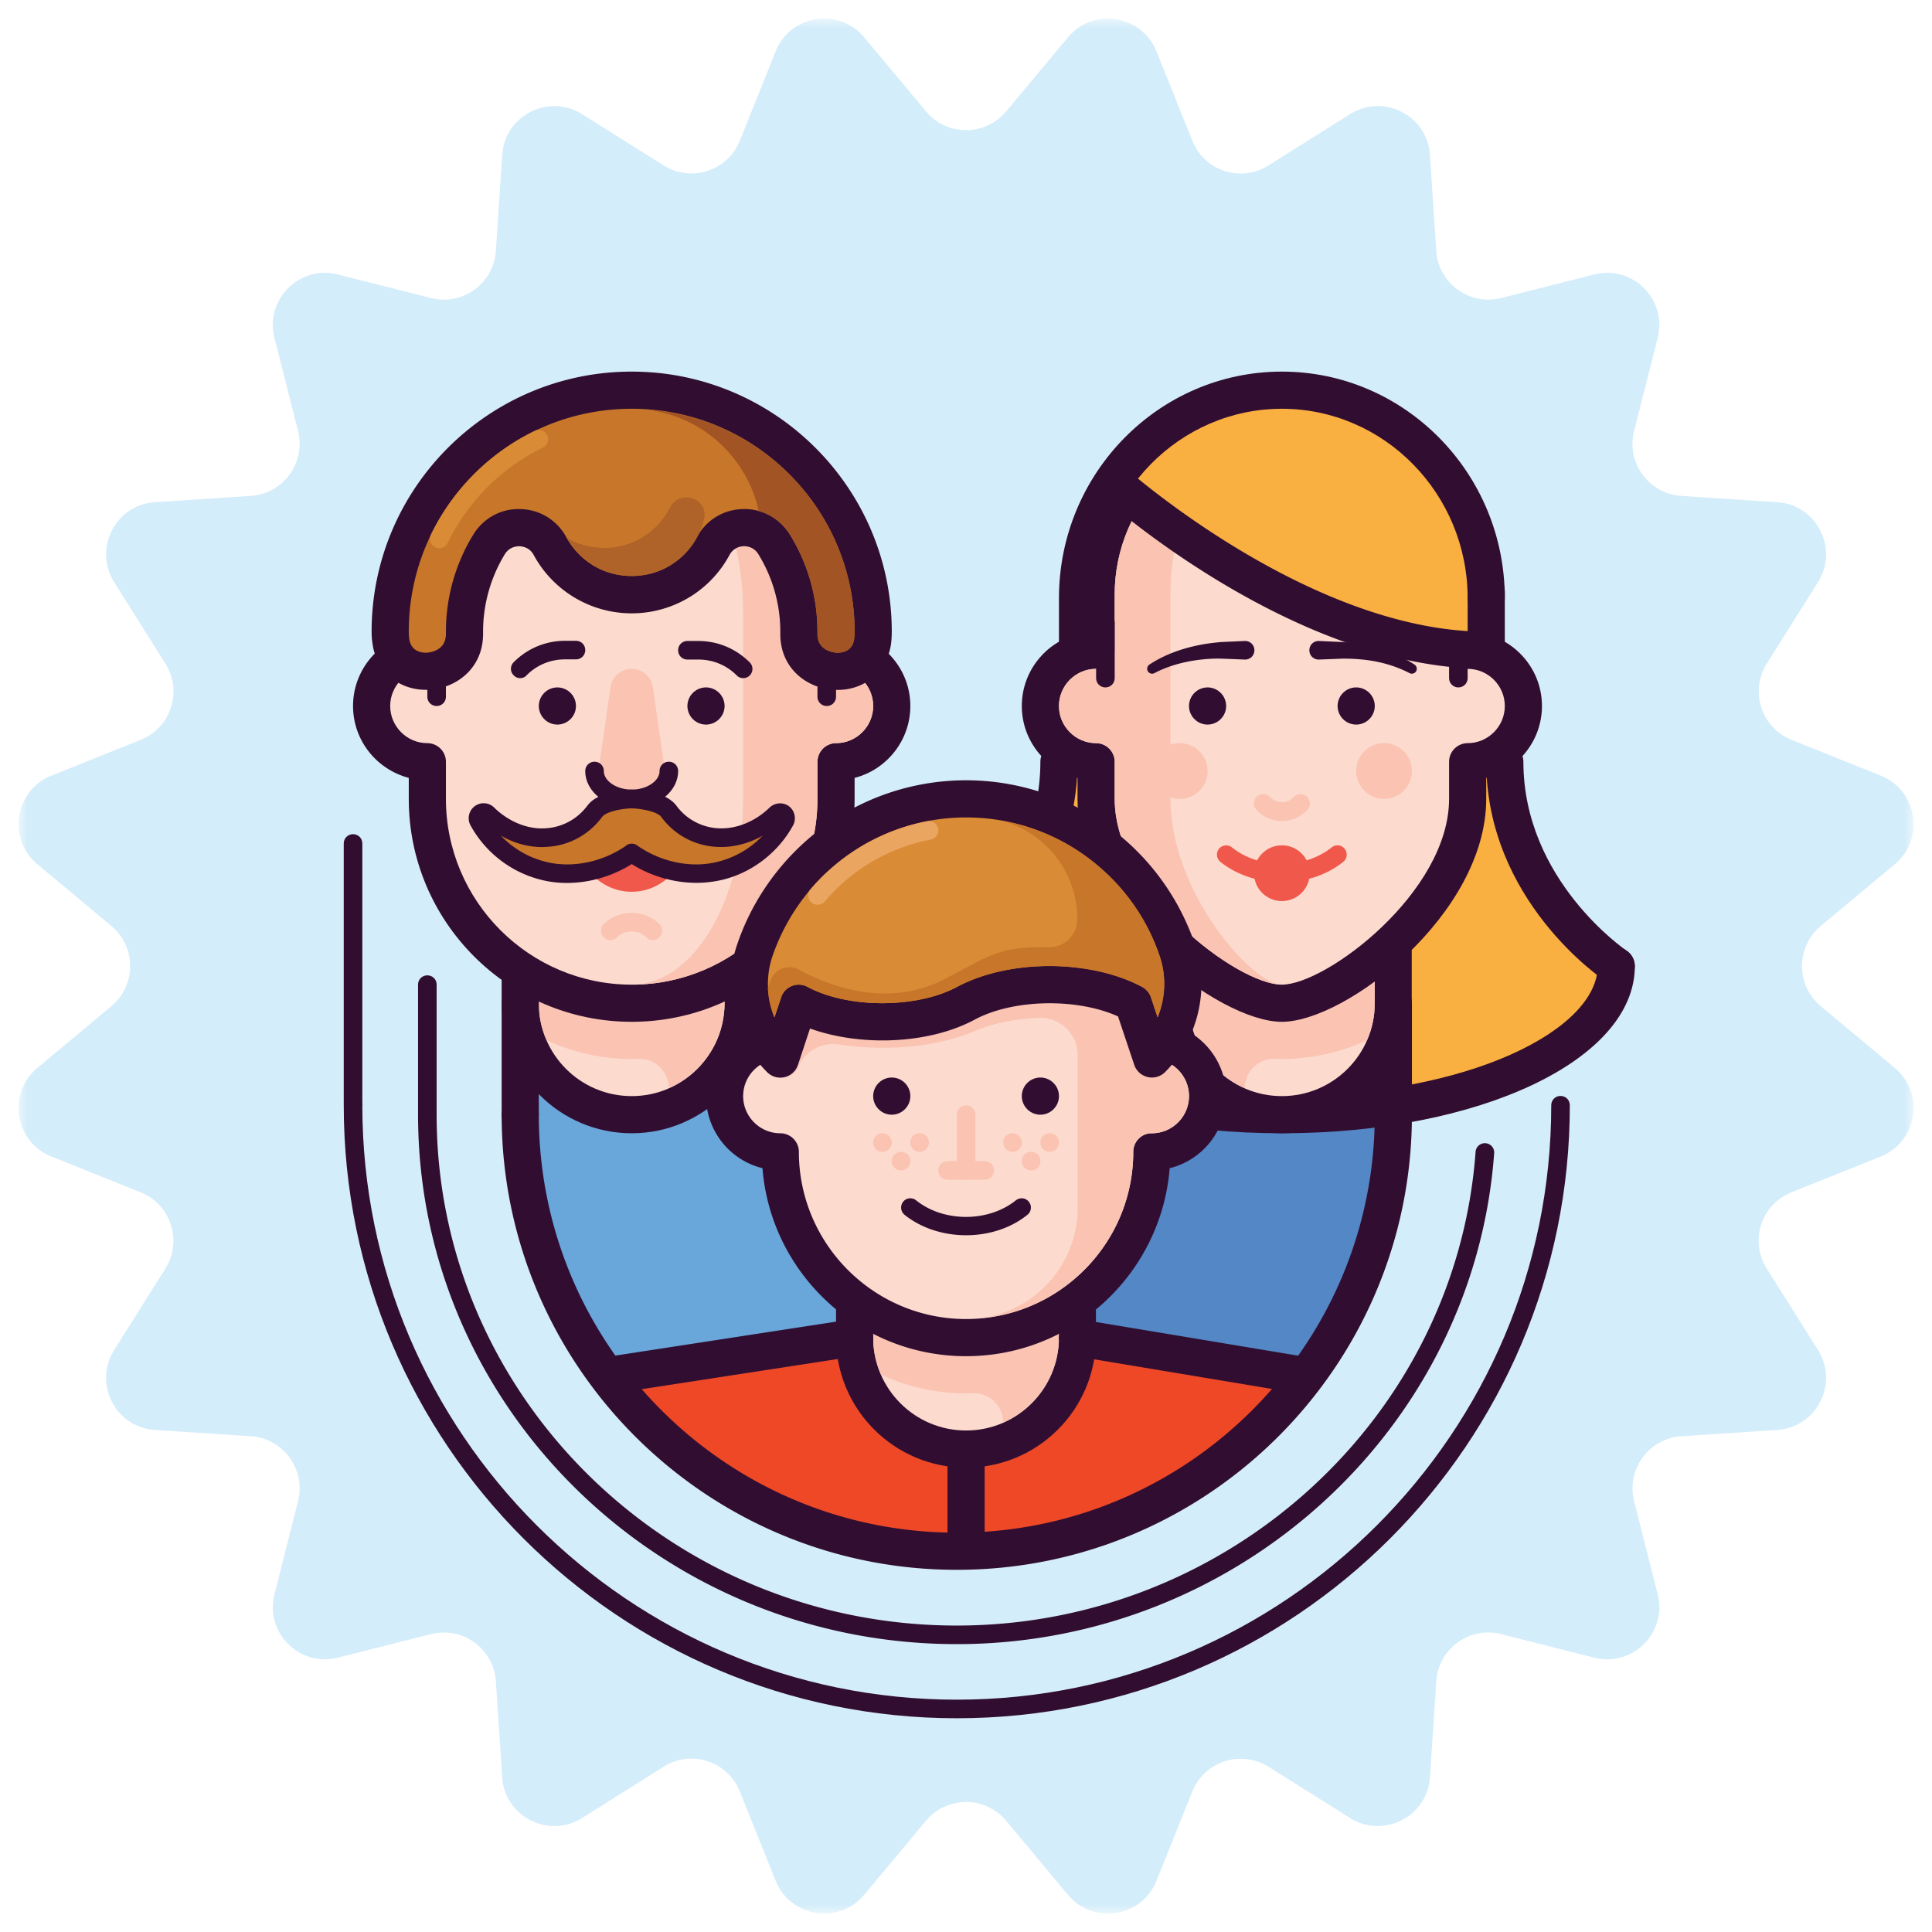 <svg xmlns="http://www.w3.org/2000/svg" xmlns:xlink="http://www.w3.org/1999/xlink" width="104" height="104" viewBox="0 0 104 104"><defs><path id="a" d="M0 .992h102.008V103H0z"/></defs><g fill="none" fill-rule="evenodd"><g transform="translate(1 .008)"><mask id="b" fill="#fff"><use xlink:href="#a"/></mask><path fill="#D4EDFA" d="M97.014 54.156l3.98 3.32c1.63 1.36 1.22 3.97-.75 4.77l-4.81 1.93a2.8 2.8 0 0 0-1.33 4.1l2.76 4.39c1.13 1.8-.07 4.16-2.19 4.3l-5.17.34a2.813 2.813 0 0 0-2.54 3.49l1.27 5.02c.52 2.06-1.35 3.93-3.41 3.41l-5.02-1.27c-1.7-.43-3.37.79-3.49 2.54l-.34 5.17c-.14 2.12-2.5 3.32-4.3 2.19l-4.39-2.76a2.813 2.813 0 0 0-4.1 1.33l-1.93 4.81c-.79 1.97-3.4 2.39-4.77.75l-3.32-3.98a2.81 2.81 0 0 0-4.32 0l-3.32 3.98c-1.36 1.63-3.97 1.22-4.77-.75l-1.93-4.81a2.8 2.8 0 0 0-4.1-1.33l-4.39 2.76c-1.8 1.13-4.16-.07-4.3-2.19l-.34-5.17a2.812 2.812 0 0 0-3.49-2.54l-5.02 1.27c-2.06.52-3.93-1.35-3.41-3.41l1.27-5.02a2.812 2.812 0 0 0-2.54-3.49l-5.17-.34c-2.12-.14-3.32-2.5-2.19-4.3l2.76-4.39c.93-1.48.29-3.45-1.33-4.1l-4.81-1.93c-1.97-.79-2.39-3.4-.75-4.77l3.98-3.32a2.81 2.81 0 0 0 0-4.32l-3.98-3.32c-1.63-1.36-1.22-3.98.75-4.77l4.81-1.93a2.8 2.8 0 0 0 1.33-4.1l-2.76-4.39c-1.13-1.8.07-4.16 2.19-4.3l5.17-.34a2.812 2.812 0 0 0 2.54-3.49l-1.27-5.02c-.52-2.06 1.35-3.93 3.41-3.41l5.02 1.27c1.7.43 3.37-.79 3.49-2.54l.34-5.17c.14-2.12 2.5-3.32 4.3-2.19l4.39 2.76c1.48.93 3.45.29 4.1-1.33l1.93-4.81c.79-1.97 3.4-2.39 4.77-.75l3.32 3.98a2.81 2.81 0 0 0 4.32 0l3.32-3.98c1.36-1.63 3.97-1.22 4.77.75l1.93 4.81a2.8 2.8 0 0 0 4.1 1.33l4.39-2.76c1.8-1.13 4.16.07 4.3 2.19l.34 5.17a2.812 2.812 0 0 0 3.49 2.54l5.02-1.27c2.06-.52 3.93 1.35 3.41 3.41l-1.27 5.02c-.43 1.7.79 3.37 2.54 3.49l5.17.34c2.12.14 3.32 2.5 2.19 4.3l-2.76 4.39a2.812 2.812 0 0 0 1.33 4.1l4.81 1.93c1.97.79 2.39 3.4.75 4.77l-3.98 3.32a2.81 2.81 0 0 0 0 4.32" mask="url(#b)"/></g><path fill="#5387C6" d="M75.004 59.544v.46c0 5.21-1.69 10.01-4.56 13.91l-12.44-1.91v-2.01c.38-.28.74-.59 1.07-.92a9.969 9.969 0 0 0 2.93-7.07c1.39 0 2.55-.93 2.89-2.21 1.32.14 2.7.21 4.11.21 2.1 0 4.12-.16 6-.46"/><path fill="#FAAF41" d="M51.004 52.004c0 4.42 8.06 8 18 8s18-3.58 18-8c0 0-6-4-6-11h-24c0 7-6 11-6 11"/><path fill="#310E31" d="M69.004 61.004c-10.65 0-19-3.95-19-9 0-.55.45-1 1-1s1 .45 1 1c0 3.38 6.83 7 17 7s17-3.62 17-7c0-.55.45-1 1-1s1 .45 1 1c0 5.05-8.35 9-19 9"/><path fill="#FCDACE" d="M69.004 60.004c3.31 0 6-2.69 6-6v-3.48c0-.29-.23-.52-.52-.52h-10.96c-.29 0-.52.23-.52.52v3.48c0 3.31 2.69 6 6 6"/><path fill="#310E31" d="M64.004 51.004v3c0 2.76 2.24 5 5 5s5-2.24 5-5v-3h-10zm5 10c-3.86 0-7-3.14-7-7v-3.48c0-.84.68-1.52 1.52-1.52h10.95c.84 0 1.52.68 1.52 1.52v3.48c.01 3.86-3.13 7-6.99 7z"/><path fill="#FAC3B2" d="M64.104 54.944c-.06-.31-.1-.62-.1-.94v-3h10v3c0 .71-.15 1.38-.42 1.99a10.937 10.937 0 0 1-4.58 1.01c-.12 0-.24 0-.35-.01a1.587 1.587 0 0 0-1.65 1.58 5.1 5.1 0 0 1-2.58-2.59h-.01l-.03-.1a4.74 4.74 0 0 1-.24-.74c-.01-.06-.03-.13-.04-.2"/><path fill="#FCDACE" d="M59.004 35.004v-3c0-5.52 4.48-10 10-10s10 4.48 10 10v3c1.66 0 3 1.34 3 3s-1.34 3-3 3v2c0 5.52-7 11-10 11s-10-5.48-10-11v-2c-1.66 0-3-1.34-3-3s1.34-3 3-3"/><path fill="#310E31" d="M69.004 23.004c-4.96 0-9 4.04-9 9v3c0 .55-.45 1-1 1-1.1 0-2 .9-2 2s.9 2 2 2c.55 0 1 .45 1 1v2c0 5.03 6.62 10 9 10s9-4.97 9-10v-2c0-.55.45-1 1-1 1.1 0 2-.9 2-2s-.9-2-2-2c-.55 0-1-.45-1-1v-3c0-4.96-4.04-9-9-9m0 32c-3.44 0-11-5.8-11-12v-1.13c-1.72-.45-3-2.01-3-3.87 0-1.86 1.28-3.43 3-3.87v-2.13c0-6.07 4.93-11 11-11s11 4.93 11 11v2.13c1.72.45 3 2.01 3 3.87 0 1.86-1.28 3.43-3 3.87v1.13c0 6.2-7.56 12-11 12"/><path fill="#FAC3B2" d="M59.004 36.004c.55 0 1-.45 1-1v-3c0-4.96 4.04-9 9-9-3.31 0-6 4.04-6 9v11c0 5.03 4.41 10 6 10-2.38 0-9-4.97-9-10v-2c0-.55-.45-1-1-1-1.1 0-2-.9-2-2s.9-2 2-2"/><path fill="#310E31" d="M64.004 38.004c0 .55.45 1 1 1s1-.45 1-1-.45-1-1-1-1 .45-1 1"/><path fill="#F0584B" d="M67.504 47.004c0 .83.67 1.5 1.5 1.5s1.5-.67 1.5-1.5-.67-1.5-1.5-1.5-1.5.67-1.5 1.5"/><path fill="#FAC3B2" d="M69.004 44.194c-.52 0-1-.21-1.37-.6-.19-.2-.18-.52.02-.71.2-.19.52-.18.71.02.17.18.4.28.64.28s.46-.1.64-.28c.19-.2.5-.21.71-.02.2.19.21.51.02.71-.37.39-.85.6-1.37.6"/><path fill="#310E31" d="M67.004 35.504l-1.28-.05c-.41-.01-.82.02-1.23.07-.82.11-1.63.33-2.35.71-.13.07-.29.02-.36-.11-.07-.12-.02-.28.09-.35.76-.5 1.62-.82 2.49-1.01.44-.1.89-.16 1.34-.2l1.3-.06c.28-.01.51.2.52.48.01.28-.2.51-.48.52h-.04zm4-1l1.31.06c.45.04.9.1 1.34.2.88.2 1.73.51 2.49 1.01.12.08.16.25.08.37a.27.27 0 0 1-.35.09c-.73-.38-1.53-.61-2.35-.71-.41-.05-.82-.07-1.23-.07l-1.29.05c-.28.01-.51-.2-.52-.48-.01-.28.2-.51.48-.52h.04zm1 3.5c0 .55.45 1 1 1s1-.45 1-1-.45-1-1-1-1 .45-1 1"/><path fill="#F0584B" d="M69.004 47.494c-1.2 0-2.4-.37-3.31-1.1a.505.505 0 0 1-.08-.7c.17-.21.49-.25.7-.08 1.48 1.19 3.89 1.19 5.37 0 .22-.17.53-.14.7.08.17.22.14.53-.08.7-.9.73-2.1 1.1-3.3 1.1"/><path fill="#310E31" d="M78.504 37.004c.28 0 .5-.22.5-.5v-2c0-.28-.22-.5-.5-.5s-.5.22-.5.5v2c0 .28.22.5.5.5m-19 0c.28 0 .5-.22.5-.5v-3c0-.28-.22-.5-.5-.5s-.5.22-.5.5v3c0 .28.22.5.5.5"/><path fill="#FAC3B2" d="M74.504 40.004a1.5 1.5 0 1 1 0 3 1.5 1.5 0 0 1 0-3m-11 0a1.5 1.5 0 1 1 0 3 1.5 1.5 0 0 1 0-3"/><path fill="#FAAF41" d="M59.884 25.814l1.73 1.73s7.52 7.47 16.8 7.47h1.87v-2.8c0-6.19-5.01-11.2-11.2-11.2-3.82-.01-7.19 1.89-9.2 4.8"/><path fill="#310E31" d="M80.004 36.004c-10.21 0-20.24-8.88-20.67-9.25a.998.998 0 1 1 1.33-1.49c.1.08 9.9 8.74 19.34 8.74.55 0 1 .45 1 1s-.45 1-1 1"/><path fill="#310E31" d="M58.004 36.004c-.55 0-1-.45-1-1v-2.8c0-6.73 5.38-12.2 12-12.2s12 5.47 12 12.2c0 .55-.45 1-1 1s-1-.45-1-1c0-5.62-4.49-10.2-10-10.2s-10 4.58-10 10.2v2.8c0 .55-.45 1-1 1m-7 17c-.32 0-.64-.16-.83-.44-.31-.46-.18-1.08.27-1.39.06-.04 5.56-3.81 5.56-10.17 0-.55.45-1 1-1s1 .45 1 1c0 7.45-6.18 11.66-6.45 11.83-.17.12-.36.17-.55.17m36 0c-.19 0-.38-.05-.55-.17-.27-.17-6.45-4.38-6.45-11.83 0-.55.45-1 1-1s1 .45 1 1c0 6.39 5.5 10.13 5.55 10.17.46.31.58.93.28 1.39-.19.28-.51.44-.83.44"/><path fill="#310E31" d="M80.004 35.834c-.55 0-1-.45-1-1v-3c0-.55.45-1 1-1s1 .45 1 1v3c0 .55-.45 1-1 1"/><path fill="#69A6DA" d="M46.004 69.994v2.01l-13.43 1.92a23.403 23.403 0 0 1-4.57-13.92v-6c0 3.31 2.69 6 6 6s6-2.69 6-6v-1.78c.15-.09.29-.19.43-.29-.27 1.45.04 2.95.84 4.17a2.967 2.967 0 0 0-2.27 2.9c0 .83.34 1.58.88 2.12s1.29.88 2.12.88c0 3.27 1.57 6.17 4 7.99"/><path fill="#EE4827" d="M70.445 73.914c-4.28 5.82-11.171 9.59-18.94 9.59-7.77 0-14.662-3.77-18.932-9.58l13.431-1.92c0 3.31 2.69 6 6 6s6-2.69 6-6l12.44 1.91z"/><path fill="#FCDACE" d="M34.004 60.004c-3.31 0-6-2.69-6-6v-3.48c0-.29.23-.52.52-.52h10.95c.29 0 .52.23.52.52v3.48c.01 3.31-2.68 6-5.99 6"/><path fill="#310E31" d="M29.004 51.004v3c0 2.76 2.24 5 5 5s5-2.24 5-5v-3h-10zm5 10c-3.86 0-7-3.14-7-7v-3.48c0-.84.68-1.52 1.52-1.52h10.95c.84 0 1.52.68 1.52 1.52v3.48c.01 3.86-3.13 7-6.99 7z"/><path fill="#FAC3B2" d="M38.904 54.944c.06-.3.1-.62.1-.94v-3h-10v3c0 .71.15 1.38.42 1.99a10.94 10.94 0 0 0 4.58 1.01c.12 0 .24 0 .35-.01.9-.03 1.65.68 1.65 1.58a5.1 5.1 0 0 0 2.58-2.59h.01l.03-.1c.1-.24.18-.48.24-.74.01-.06.03-.13.04-.2"/><path fill="#FCDACE" d="M45.004 35.004v-2c0-6.08-4.92-11-11-11s-11 4.92-11 11v2c-1.66 0-3 1.34-3 3s1.34 3 3 3v2c0 6.08 4.92 11 11 11s11-4.92 11-11v-2c1.66 0 3-1.34 3-3s-1.34-3-3-3"/><path fill="#310E31" d="M34.004 23.004c-5.51 0-10 4.49-10 10v2c0 .55-.45 1-1 1-1.1 0-2 .9-2 2s.9 2 2 2c.55 0 1 .45 1 1v2c0 5.51 4.49 10 10 10s10-4.49 10-10v-2c0-.55.45-1 1-1 1.1 0 2-.9 2-2s-.9-2-2-2c-.55 0-1-.45-1-1v-2c0-5.51-4.49-10-10-10m0 32c-6.62 0-12-5.38-12-12v-1.13c-1.72-.45-3-2.01-3-3.87 0-1.86 1.28-3.43 3-3.87v-1.13c0-6.62 5.38-12 12-12s12 5.38 12 12v1.13c1.72.45 3 2.01 3 3.87 0 1.86-1.28 3.43-3 3.87v1.13c0 6.62-5.38 12-12 12"/><path fill="#FAC3B2" d="M45.004 36.004c-.55 0-1-.45-1-1v-2c0-5.51-4.49-10-10-10 3.31 0 6 4.49 6 10v10c0 5.51-2.69 10-6 10 5.51 0 10-4.49 10-10v-2c0-.55.45-1 1-1 1.1 0 2-.9 2-2s-.9-2-2-2"/><path fill="#FAC3B2" d="M34.004 43.004c-1.06 0-1.87-.93-1.72-1.98l.58-4.03a1.152 1.152 0 0 1 2.28 0l.58 4.03c.15 1.05-.66 1.98-1.72 1.98"/><path fill="#310E31" d="M39.004 38.004c0 .55-.45 1-1 1s-1-.45-1-1 .45-1 1-1 1 .45 1 1m-5 5.5c-1.38 0-2.5-.9-2.5-2 0-.28.22-.5.5-.5s.5.22.5.5c0 .54.69 1 1.5 1s1.5-.46 1.5-1c0-.28.22-.5.5-.5s.5.22.5.5c0 1.1-1.12 2-2.5 2m6-7a.47.47 0 0 1-.35-.15c-.55-.55-1.28-.85-2.06-.85h-.59c-.28 0-.5-.22-.5-.5s.22-.5.5-.5h.58c1.05 0 2.03.41 2.77 1.15a.495.495 0 0 1-.35.85m-12 0a.47.47 0 0 1-.35-.15c-.2-.19-.2-.51 0-.71.74-.74 1.72-1.15 2.77-1.15h.58c.28 0 .5.22.5.5s-.22.5-.5.5h-.59c-.78 0-1.51.3-2.06.85-.09.11-.22.16-.35.16"/><path fill="#F0584B" d="M34.004 48.004c-.91 0-1.75-.42-2.38-1.18a.512.512 0 0 1-.07-.53c.08-.18.26-.29.45-.29h4c.19 0 .37.11.45.29.08.18.06.38-.07.53-.63.76-1.47 1.18-2.38 1.18"/><path fill="#C87629" d="M42.124 43.774a.317.317 0 0 0-.36.05c-.91.89-2.11 1.33-3.19 1.25a3.457 3.457 0 0 1-2.57-1.41c-.47-.63-2-.66-2-.66s-1.53.03-1.99.66c-.57.77-1.48 1.34-2.57 1.41-1.08.08-2.28-.36-3.19-1.25a.301.301 0 0 0-.36-.05c-.15.08-.2.26-.12.41.67 1.24 1.9 2.3 3.46 2.68 1.55.4 3.36.05 4.77-.95h.02c1.41 1 3.22 1.35 4.77.95 1.56-.38 2.8-1.44 3.46-2.68a.32.32 0 0 0-.13-.41"/><path fill="#310E31" d="M34.004 45.414c.11 0 .21.03.3.1 1.28.9 2.94 1.24 4.35.87a4.97 4.97 0 0 0 2.4-1.4c-.79.45-1.67.66-2.52.6a3.941 3.941 0 0 1-2.94-1.61c-.21-.28-1.06-.45-1.6-.46-.5.01-1.36.17-1.58.46-.7.95-1.77 1.54-2.94 1.61-.85.07-1.73-.15-2.51-.6a4.94 4.94 0 0 0 2.39 1.4c1.41.37 3.08.03 4.36-.87.08-.07.19-.1.29-.1zm3.49 2.11c-1.2 0-2.44-.35-3.49-1.01-1.47.93-3.32 1.25-4.9.84a5.99 5.99 0 0 1-3.78-2.93c-.1-.19-.12-.4-.06-.61a.804.804 0 0 1 1.34-.34c.79.77 1.83 1.19 2.8 1.11.88-.06 1.68-.5 2.21-1.21.58-.79 2.09-.86 2.39-.87.32.01 1.82.08 2.41.87.52.71 1.33 1.15 2.2 1.21.97.07 2.02-.34 2.81-1.11.25-.24.63-.3.94-.14.19.1.33.27.39.48.06.21.04.42-.06.61-.78 1.44-2.19 2.54-3.78 2.93-.47.11-.94.17-1.42.17zm14.01 36.98c-13.51 0-24.5-10.99-24.5-24.5 0-.55.45-1 1-1s1 .45 1 1c0 12.41 10.09 22.5 22.5 22.5s22.5-10.09 22.5-22.5c0-.55.45-1 1-1s1 .45 1 1c0 13.51-10.99 24.5-24.5 24.5"/><path fill="#310E31" d="M51.504 88.504c-15.99 0-29-12.79-29-28.5 0-.28.22-.5.5-.5s.5.22.5.5c0 15.16 12.56 27.5 28 27.5 14.63 0 26.9-11.22 27.93-25.54a.503.503 0 0 1 1 .08c-1.07 14.84-13.78 26.46-28.93 26.46m-7-50.5c-.28 0-.5-.22-.5-.5v-2c0-.28.22-.5.5-.5s.5.22.5.5v2c0 .28-.22.5-.5.5m-21 0c-.28 0-.5-.22-.5-.5v-2c0-.28.22-.5.5-.5s.5.22.5.5v2c0 .28-.22.5-.5.5"/><path fill="#FAC3B2" d="M35.144 50.604a.47.47 0 0 1-.35-.15c-.42-.42-1.15-.42-1.58 0-.2.2-.51.2-.71 0-.2-.19-.2-.51 0-.71.8-.8 2.19-.8 2.99 0 .2.2.2.51 0 .71a.47.47 0 0 1-.35.15"/><path fill="#C87629" d="M34.004 21.004c-7.18 0-13 5.82-13 13 0 .16.01.31.03.47.28 2.43 3.97 2.1 3.97-.34v-.13c0-1.72.48-3.33 1.32-4.7.77-1.25 2.59-1.2 3.29.1.36.66.88 1.26 1.57 1.74 1.67 1.15 3.96 1.15 5.63 0 .69-.48 1.21-1.08 1.57-1.74.7-1.29 2.52-1.35 3.29-.1a8.969 8.969 0 0 1 1.33 4.7v.12c0 2.45 3.69 2.78 3.97.34.02-.15.03-.3.03-.46 0-7.18-5.82-13-13-13"/><path fill="#310E31" d="M34.004 22.004c-6.62 0-12 5.38-12 12 0 .12.01.24.02.35.09.75.71.79.97.78.1-.01 1.01-.08 1.01-1.01v-.12c0-1.85.51-3.65 1.47-5.22.55-.9 1.51-1.42 2.55-1.38 1.05.03 1.97.6 2.47 1.53.3.55.72 1.02 1.26 1.39 1.32.91 3.17.91 4.49 0 .54-.37.96-.84 1.26-1.39.5-.93 1.42-1.5 2.47-1.53 1.04-.04 2 .49 2.55 1.38a9.909 9.909 0 0 1 1.48 5.22v.12c0 .92.9 1 1.01 1.01.26.01.89-.03.97-.78.01-.11.02-.23.02-.35 0-6.62-5.38-12-12-12m-11.08 15.13c-1.51 0-2.71-1.05-2.88-2.55-.03-.19-.04-.38-.04-.58 0-7.72 6.28-14 14-14s14 6.28 14 14c0 .2-.01.39-.03.58-.18 1.57-1.47 2.64-3.08 2.55-1.44-.08-2.89-1.14-2.89-3v-.13c0-1.48-.41-2.92-1.18-4.17a.88.88 0 0 0-.79-.43c-.16 0-.54.06-.77.48a5.97 5.97 0 0 1-1.88 2.09 6 6 0 0 1-8.65-2.09c-.22-.42-.61-.47-.77-.48-.16 0-.54.03-.79.43a8.025 8.025 0 0 0-1.17 4.17v.12c0 1.86-1.45 2.92-2.89 3-.07.01-.13.01-.19.01"/><path fill="#D98B36" d="M23.644 29.504a.5.5 0 0 1-.45-.72c1.18-2.43 3.16-4.41 5.59-5.59a.5.5 0 1 1 .44.9c-2.22 1.08-4.04 2.9-5.12 5.12a.5.5 0 0 1-.46.29"/><path fill="#310E31" d="M31.004 38.004c0 .55-.45 1-1 1s-1-.45-1-1 .45-1 1-1 1 .45 1 1"/><path fill="#FCDACE" d="M52.004 78.004c-3.31 0-6-2.69-6-6v-3.48c0-.29.23-.52.52-.52h10.95c.29 0 .52.23.52.52v3.48c.01 3.31-2.68 6-5.99 6"/><path fill="#310E31" d="M47.004 69.004v3c0 2.76 2.24 5 5 5s5-2.24 5-5v-3h-10zm5 10c-3.86 0-7-3.14-7-7v-3.48c0-.84.68-1.52 1.52-1.52h10.95c.84 0 1.52.68 1.52 1.52v3.48c.01 3.86-3.13 7-6.99 7z"/><path fill="#FAC3B2" d="M56.904 72.944c.06-.3.1-.62.1-.94v-3h-10v3c0 .71.15 1.38.42 1.99 1.39.64 2.94 1.01 4.58 1.01.12 0 .24 0 .35-.01a1.587 1.587 0 0 1 1.65 1.58 5.1 5.1 0 0 0 2.58-2.59h.01l.03-.1a4.74 4.74 0 0 0 .24-.74c.01-.06.03-.13.04-.2"/><path fill="#FCDACE" d="M42.004 56.004v-1c0-5.52 4.48-10 10-10s10 4.48 10 10v1c1.66 0 3 1.34 3 3s-1.34 3-3 3c0 5.52-4.48 10-10 10s-10-4.48-10-10c-1.66 0-3-1.34-3-3s1.34-3 3-3"/><path fill="#310E31" d="M52.004 46.004c-4.96 0-9 4.04-9 9v1c0 .55-.45 1-1 1-1.1 0-2 .9-2 2s.9 2 2 2c.55 0 1 .45 1 1 0 4.96 4.04 9 9 9s9-4.04 9-9c0-.55.45-1 1-1 1.1 0 2-.9 2-2s-.9-2-2-2c-.55 0-1-.45-1-1v-1c0-4.96-4.04-9-9-9m0 27c-5.77 0-10.51-4.46-10.96-10.12a4 4 0 0 1-3.04-3.88c0-1.86 1.28-3.43 3-3.87v-.13c0-6.07 4.93-11 11-11s11 4.93 11 11v.13c1.72.44 3 2.01 3 3.87a4 4 0 0 1-3.04 3.88c-.45 5.66-5.19 10.12-10.96 10.12"/><path fill="#FAC3B2" d="M61.954 57.004c-.53.01-.95-.47-.95-1v-4c0-4.76-3.71-8.65-8.39-8.97a6.001 6.001 0 0 1 5.39 5.97v.85c-1.91-.22-4.06-.02-5.53.62-2.45 1.07-6.12 1.2-8.87.39l-.6 1.46v4.7c0 .51-.39.92-.88.98.04 0 .07.01.11 0 .34-.07.61-.27.72-.53l.02-.04c.36-.87 1.27-1.35 2.2-1.21 2.47.39 5.3.14 7.31-.73.96-.42 2.2-.65 3.48-.7 1.12-.04 2.05.88 2.05 2v8.21a6 6 0 0 1-5.39 5.97c4.67-.32 8.38-4.21 8.38-8.97 0-.53.42-1.01.95-1 1.12.03 2.05-.88 2.05-2s-.92-2.03-2.05-2"/><path fill="#D98B36" d="M42.004 57.004a5.711 5.711 0 0 1-1.38-5.83c.67-1.99 1.85-3.75 3.38-5.12a11.96 11.96 0 0 1 8-3.06c3.07 0 5.88 1.16 8 3.06 1.53 1.37 2.71 3.13 3.38 5.12.69 2.04.15 4.3-1.38 5.83l-1-3c-2.49-1.33-6.51-1.33-9 0s-6.51 1.33-9 0l-1 3z"/><path fill="#310E31" d="M52.004 44.004c-2.71 0-5.32.99-7.33 2.8-1.42 1.27-2.49 2.9-3.1 4.69-.36 1.08-.3 2.24.12 3.27l.36-1.08c.09-.28.3-.5.58-.61.28-.11.58-.09.84.05 2.18 1.17 5.87 1.17 8.05 0 2.79-1.5 7.16-1.5 9.95 0 .22.12.4.32.48.56l.36 1.08c.42-1.03.48-2.2.12-3.27-.6-1.8-1.67-3.42-3.1-4.69a10.94 10.94 0 0 0-7.33-2.8m10 14c-.08 0-.15-.01-.23-.03a1 1 0 0 1-.72-.66l-.87-2.6c-2.21-1-5.64-.94-7.71.17-2.45 1.32-6.12 1.47-8.87.48l-.65 1.96a1 1 0 0 1-1.66.39c-1.78-1.78-2.42-4.47-1.62-6.85.71-2.12 1.98-4.04 3.66-5.55a13.006 13.006 0 0 1 17.34 0c1.68 1.5 2.94 3.42 3.66 5.55.8 2.38.16 5.07-1.62 6.85-.19.19-.45.29-.71.29"/><path fill="#EAA560" d="M44.004 48.704a.506.506 0 0 1-.38-.83c.33-.38.68-.75 1.05-1.07a11.05 11.05 0 0 1 5.24-2.6c.26-.05.53.12.59.4.05.27-.12.53-.4.59a9.966 9.966 0 0 0-4.76 2.36c-.33.3-.66.63-.95.98-.11.11-.25.17-.39.17"/><path fill="#C87629" d="M62.434 51.494c-.6-1.8-1.67-3.42-3.1-4.69-1.57-1.4-3.49-2.31-5.54-2.65a5.47 5.47 0 0 1 4.2 5.32c0 .84-.68 1.52-1.51 1.52h-.49c-2.34 0-2.88.55-5.2 1.74-2.49 1.27-5.32.8-7.77-.53a1.084 1.084 0 0 0-1.56.61l-.13.38c.03.54.14 1.07.35 1.57l.36-1.08c.09-.28.3-.5.58-.61.28-.11.58-.09.84.05 2.18 1.17 5.87 1.17 8.05 0 1.41-.75 3.2-1.12 4.99-1.12.84 0 1.67.09 2.47.25.92.19 1.78.48 2.53.88.21.12.37.32.45.55l.36 1.08c.42-1.02.48-2.19.12-3.27"/><path fill="#FAC3B2" d="M53.004 63.504h-2c-.28 0-.5-.22-.5-.5s.22-.5.5-.5h2c.28 0 .5.22.5.5s-.22.5-.5.5"/><path fill="#310E31" d="M57.004 59.004c0 .55-.45 1-1 1s-1-.45-1-1 .45-1 1-1 1 .45 1 1m-8 0c0 .55-.45 1-1 1s-1-.45-1-1 .45-1 1-1 1 .45 1 1m3 7.49c-1.2 0-2.4-.37-3.31-1.1a.503.503 0 0 1-.08-.7c.17-.22.49-.25.7-.08 1.48 1.19 3.89 1.19 5.37 0 .22-.17.53-.14.7.08.17.21.14.53-.08.7-.9.73-2.1 1.1-3.3 1.1"/><path fill="#FAC3B2" d="M52.004 63.504c-.28 0-.5-.22-.5-.5v-3c0-.28.22-.5.5-.5s.5.22.5.5v3c0 .28-.22.5-.5.5"/><path fill="#A25425" d="M34.724 22.044a7.01 7.01 0 0 1 6.12 5.47c.69.19 1.3.63 1.69 1.27a9.991 9.991 0 0 1 1.47 5.22v.12c0 .92.9 1 1.01 1.01.26.02.89-.03.97-.78.01-.12.02-.23.02-.35 0-6.38-5-11.59-11.28-11.96"/><path fill="#AF6328" d="M37.904 27.924c.25-1.11-1.32-1.61-1.84-.6-.18.36-.43.7-.73 1.01-1.3 1.3-3.27 1.5-4.79.64.84 1.47 2.56 2.37 4.46 1.91a3.97 3.97 0 0 0 2.88-2.88c0-.03.01-.05.02-.08"/><path fill="#FAC3B2" d="M54.504 61.004a.5.5 0 1 1 0 1 .5.5 0 0 1 0-1m2 0a.5.5 0 1 1 0 1 .5.5 0 0 1 0-1m-1 1a.5.5 0 1 1 0 1 .5.5 0 0 1 0-1m-8-1a.5.5 0 1 1 0 1 .5.5 0 0 1 0-1m2 0a.5.5 0 1 1 0 1 .5.5 0 0 1 0-1m-1 1a.5.5 0 1 1 0 1 .5.5 0 0 1 0-1"/><path fill="#310E31" d="M75.004 61.004c-.55 0-1-.45-1-1v-6c0-.55.45-1 1-1s1 .45 1 1v6c0 .55-.45 1-1 1m-47 0c-.55 0-1-.45-1-1v-6c0-.55.45-1 1-1s1 .45 1 1v6c0 .55-.45 1-1 1m42 14c-.05 0-.11 0-.17-.01l-12-2c-.54-.09-.91-.61-.82-1.15.09-.54.6-.92 1.15-.82l12 2c.54.09.91.61.82 1.15a.99.99 0 0 1-.98.83m-37 0a1 1 0 0 1-.99-.85.998.998 0 0 1 .84-1.14l13-2a.99.99 0 0 1 1.14.84.998.998 0 0 1-.84 1.14l-13 2c-.05.01-.1.01-.15.01m19 9c-.55 0-1-.45-1-1v-5c0-.55.45-1 1-1s1 .45 1 1v5c0 .55-.45 1-1 1m-29-23.5c-.28 0-.5-.22-.5-.5v-7c0-.28.22-.5.5-.5s.5.22.5.5v7c0 .28-.22.5-.5.5"/><path fill="#310E31" d="M51.504 92.494c-18.2 0-33-14.8-33-33 0-.28.22-.5.5-.5s.5.22.5.5c0 17.64 14.36 32 32 32s32-14.36 32-32c0-.28.22-.5.5-.5s.5.22.5.5c0 18.2-14.8 33-33 33"/><path fill="#310E31" d="M19.004 59.904c-.28 0-.5-.22-.5-.5v-14c0-.28.22-.5.5-.5s.5.22.5.5v14c0 .27-.22.5-.5.5"/></g></svg>